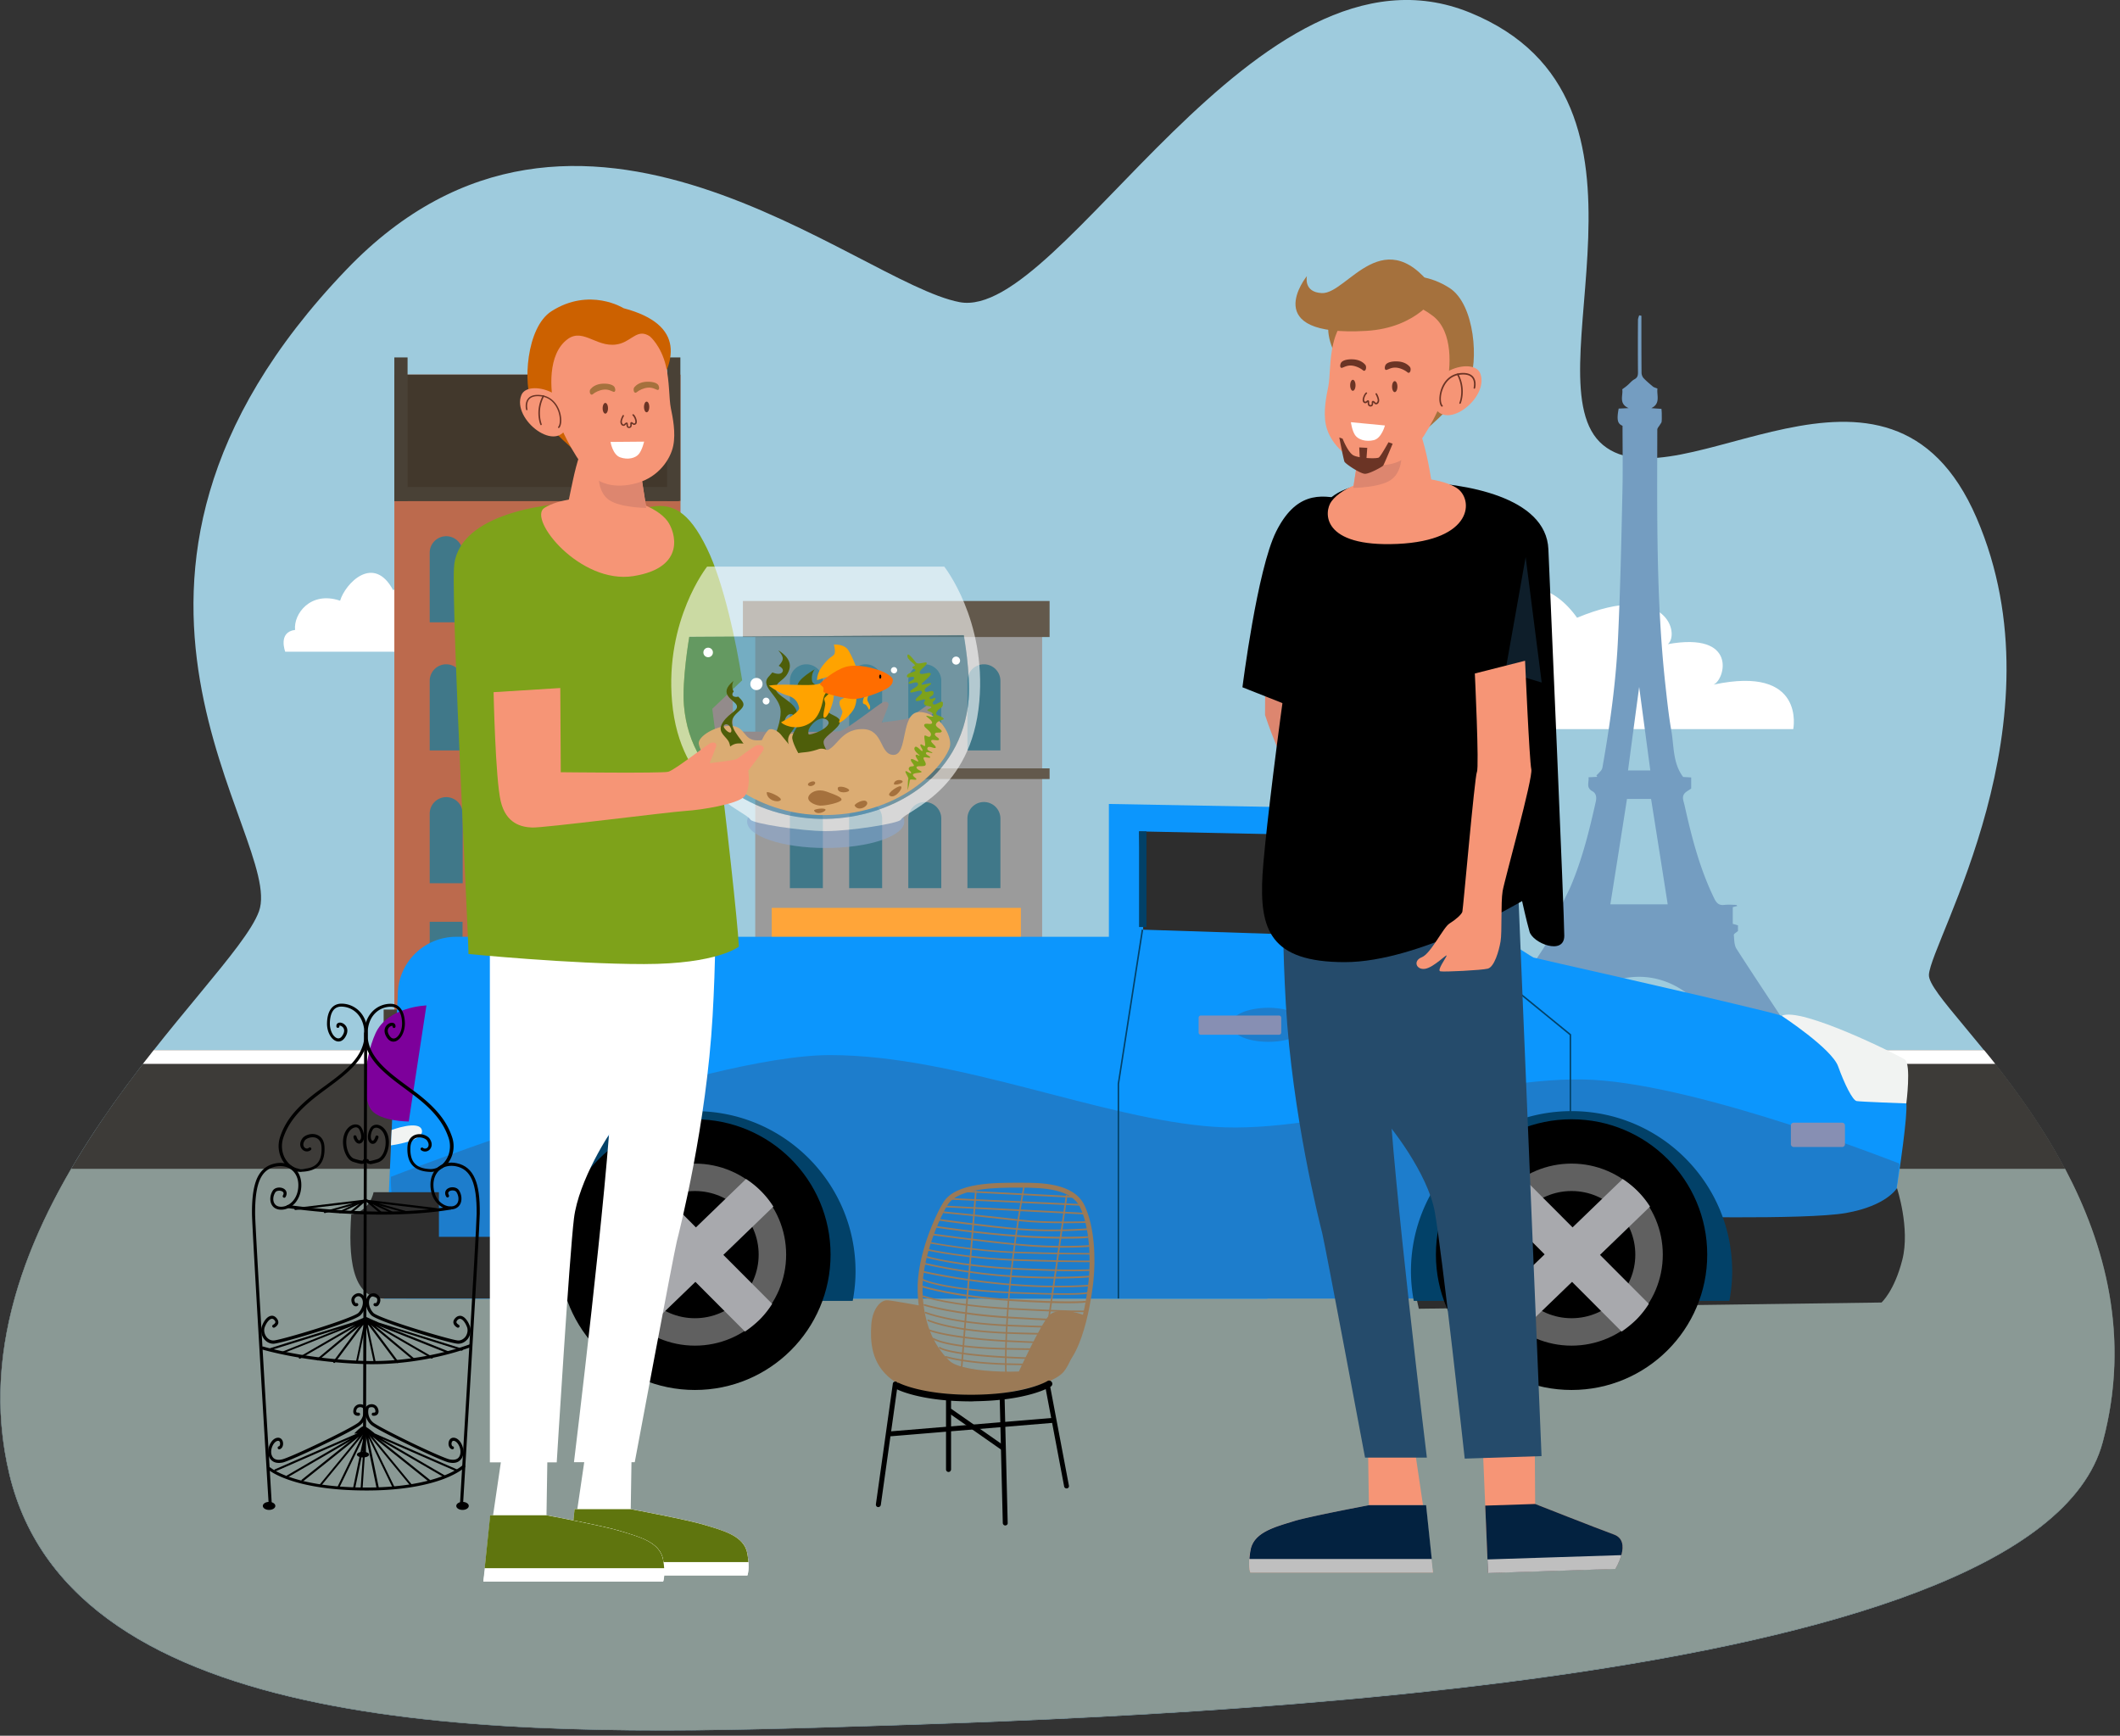 <svg width="375" height="307" fill="none" xmlns="http://www.w3.org/2000/svg"><rect width="100%" height="100%" fill="#333333" stroke="none"/><path d="M169.732 53.439c18.161 3.435 52.381-66.68 90.281-51.21 37.899 15.47 10.039 65.317 23.549 76.487 13.509 11.17 50.515-23.206 66.074 12.9 15.559 36.107-8.095 74.783-8.437 80.788-.342 6.004 42.657 38.282 30.724 82.727-11.932 44.445-170.389 48.745-226.949 50.449-56.56 1.705-132.175 1.574-143.318-44.759-11.144-46.333 39.476-86.687 44.154-99.64 4.678-12.953-37.663-58.08 15.454-113.485 41.027-42.819 90.307 2.308 108.468 5.743Z" fill="#9ECBDD"/><path d="M233.232 128.955s-3.259-6.293 4.153-7.001c-.763-5.008 6.491-12.559 19.081-9.334 2.128-5.454 14.14-15.077 22.497-3.357 15.928-6.66 18.188 2.937 16.059 4.668 12.353-2.229 10.171 6.214 8.095 7.158 16.348-3.487 14.087 7.866 14.087 7.866h-83.972ZM50.462 115.295s-1.366-3.488 1.735-3.881c-.316-2.78 2.707-6.949 7.963-5.166.894-3.015 5.914-8.338 9.383-1.861 6.65-3.697 7.596 1.625 6.702 2.569 5.152-1.232 4.258 3.435 3.365 3.96 6.833-1.941 5.887 4.352 5.887 4.352H50.462v.027Z" fill="#fff"/><path d="M1.683 260.768c11.144 46.333 86.785 46.49 143.318 44.76 56.534-1.731 214.991-6.005 226.95-50.45 8.121-30.233-9.173-54.854-20.974-69.381H27.203c-15.06 19.089-32.537 45.913-25.52 75.071Z" fill="#3D3B38"/><path d="M12.589 206.728C3.337 222.591-3.05 241.156 1.68 260.769c11.144 46.333 86.785 46.49 143.319 44.76 56.534-1.731 214.991-6.005 226.949-50.45 4.994-18.591.368-35.057-6.649-48.351H12.589Z" fill="#8A9995"/><path d="M115.459 190.235c.631-.158 1.288-.21 1.918-.263 7.675-.734 15.323-1.494 22.998-2.176.919-.079 1.103-.393 1.077-1.232-.052-1.574-.026-3.121-.026-4.72h5.361c.027.341.053.603.053.891.026.289.053.551.053.813 1.866.289 1.866.289 1.866-1.442v-25.828c.709-.026 1.235-.052 1.761-.078.052-.42.078-.735.105-1.075.289-.027.552-.079.788-.079 1.998 0 1.998 0 2.628-1.888.158-.472.368-.682.868-.655.736.052 1.445 0 2.286 0v-10.515c.605-.026 1.104-.053 1.656-.079.053-.577.105-1.075.184-1.678h2.891v-2.806h1.525v23.442c.578.026 1.051.079 1.577.105v1.495h2.785c.106.367.184.629.263.865.579.026 1.078.052 1.682.078v5.586c.71 0 1.341.052 1.945-.027.71-.078 1.104.184 1.446.787.158.288.631.472.972.524.526.079 1.104 0 1.63.027.184 0 .394.131.578.209.289.131.526.315.815.394.289.078.631.052 1.025.078v11.983h3.338v-4.326h5.361v4.195c1.814-.105 1.971-.262 1.971-1.835v-8.548h5.861v3.985c0 1.364.237 1.6 1.761 1.757v-6.109a44.523 44.523 0 0 1-.814-.158v-1.258h1.682c.079-.131.131-.158.131-.158.026-3.303.026-6.607.026-9.937 0-.158-.105-.446-.184-.472-.946-.184-.394-.813-.473-1.285.5-.053.894-.079 1.42-.131v-2.99c.446-.052.788-.104 1.13-.131.052-.367.105-.655.157-.97h1.052c.079.367.131.682.184.97h2.707c.052-.393.105-.681.184-1.022.394.026.709.026 1.051.052.053.367.105.656.184.997h2.681c.052-.367.105-.682.184-1.023.394.026.736.026 1.025.052.079.42.158.708.21.997h2.26c.053-.367.106-.682.132-.944h1.051c.079.367.132.682.184.97h2.523c.027-.341.079-.655.105-.996h1.078c.079.367.158.681.237.996h2.207c.053-.341.105-.655.132-.996h1.077c.053.367.105.655.158.97h2.707c.079-.367.131-.682.184-.97h1.025c.053.341.105.655.158.996h2.733c.026-.367.079-.655.105-.996h1.104c.053.341.105.655.158.996.368.026.709.079 1.156.105v3.015c.5.053.92.079 1.393.131-.131.525.289 1.154-.578 1.312-.079.026-.131.393-.131.603-.027.708 0 1.416 0 2.123v7.762c.683.052 1.261.079 1.892.105v1.18c-.315.052-.552.105-.867.157 0 .996-.053 1.967.026 2.911.026.472.315.944.499 1.389.105-.026.237-.052.342-.078v5.899c.447.053.867.105 1.367.158v2.071c.814-.314 1.156-.734 1.13-1.547-.079-1.363-.027-2.753-.027-4.169h3.522v8.365h1.236v-5.402h2.786c0 .918-.027 1.783.026 2.648 0 .236.131.577.315.682.684.367 1.419.682 2.313 1.075v-5.139h4.994c0 .472-.053.891.026 1.311.026.262.184.655.342.682.893.209.841.839.814 1.494-.026.42 0 .813 0 1.259h2.55v-1.888h2.444v1.835c.71.053.946-.209.92-.839-.053-1.258 0-2.543 0-3.802h2.681c0 .656-.026 1.233.026 1.783.026.236.184.63.342.682.92.21.867.865.841 1.573-.026.315 0 .63 0 .944.315-.131.394-.236.499-.393 3.496-5.323 7.018-10.62 10.513-15.942.526-.787 1.052-1.548 1.525-2.334.499-.839.236-1.836-.368-2.517-.237-.263-.158-.813-.211-1.233.395-.105.684-.157.947-.236v-2.989c-.29-.079-.526-.157-.789-.21.92-.183 1.814-.209 2.707-.157.5.026.841-.105 1.051-.603.421-.944.92-1.836 1.315-2.78 2.023-4.798 3.259-9.806 4.389-14.867.184-.813.026-1.495-.605-1.835-1.182-.656-.552-1.6-.683-2.465.604-.026 1.078-.053 1.551-.079a19.381 19.381 0 0 1-.158-.236c.289-.288.578-.577.841-.891.131-.184.236-.446.263-.708 1.34-7.578 2.391-15.182 2.733-22.865.394-8.443.578-16.886.762-25.356.105-4.012.027-8.023.027-12.035-.894-.367-1.052-1.05-.684-3.042.579-.026 1.183-.052 1.761-.079-1.84-.813-.92-2.333-1.13-3.33.394-.288.657-.472.894-.681.42-.341.762-.813 1.235-1.076.552-.288.657-.655.657-1.232a549.211 549.211 0 0 1 0-9.256c0-.288.131-.577.21-.84l.395.08v1.022c0 3.016-.001 6.057.026 9.073 0 .314.157.734.394.97.499.524 1.078.996 1.63 1.468.21.158.499.21.788.341-.158 1.18.605 2.648-1.078 3.461.579.053 1.157.079 1.788.132.026.34.052.576.052.838 0 .472.026.97-.026 1.443-.026.183-.184.34-.289.524-.158.288-.473.577-.473.865-.027 14.946-.211 29.919 1.393 44.812.315 2.832.604 5.69 1.104 8.522.473 2.727.236 5.664 2.076 8.102.394.027.867.053 1.419.079v1.967c-.368.262-.657.419-.92.629-.867.655-.447 1.495-.263 2.281 1.262 5.69 2.708 11.301 5.283 16.572.394.787.815 1.206 1.735 1.101.709-.078 1.419-.026 2.129 0 .052 0 .105.105.21.184-.315.078-.578.157-.815.21v2.962c.316.079.605.158.92.263v.996c-.289.262-.736.498-.736.682.079.839.053 1.809.473 2.465 2.813 4.379 5.704 8.705 8.568 13.058 1.025 1.547 2.024 3.094 3.049 4.615.21-.341.263-.63.184-.892m-12.537 2.701c-.289-.656-.525-1.259-.814-1.809-1.446-3.016-3.128-5.9-5.52-8.312-5.966-6.005-14.902-5.848-20.658.34-2.549 2.754-4.31 5.979-5.808 9.361-.053.105-.053.236-.079.42h32.879Zm-88.44.026c.026-.262.105-.498.105-.76 0-4.72.026-9.44-.026-14.186-.027-2.334-1.656-4.143-3.838-4.326-2.391-.21-4.625 1.573-4.678 3.959-.079 4.982-.026 9.964-.026 14.946 0 .079.052.184.105.341 2.838.026 5.572.026 8.358.026Zm77.008-27.375a5530.571 5530.571 0 0 0-2.944-18.643h-4.258a5214.884 5214.884 0 0 1-2.944 18.643h10.146Zm-7.018-23.677h3.942c-.657-4.93-1.314-9.833-1.971-14.763-.657 4.904-1.314 9.781-1.971 14.763Z" fill="#749DC1"/><path d="M120.374 66.26h-50.62v119.279h50.62V66.259Z" fill="#BC6A4D"/><path d="M120.084 66.26h-50.33V88.6h50.33V66.26Z" fill="#42382C"/><path d="M121.819 178.563H67.861v8.129h53.958v-8.129ZM72.093 63.218h-2.34V88.6h2.34V63.218ZM120.348 63.218h-2.339V88.6h2.339V63.218Z" fill="#494136"/><path d="M120.084 86.134h-50.33V88.6h50.33v-2.466Z" fill="#494136"/><path d="M106.707 58.708h-4.074v15.523h4.074V58.708ZM112.805 58.708h-4.074v15.523h4.074V58.708Z" fill="#DD7858"/><path d="M81.817 110.075H76.01V97.751c0-1.6 1.314-2.91 2.917-2.91a2.924 2.924 0 0 1 2.918 2.91v12.324h-.027ZM92.305 110.075h-5.808V97.751c0-1.6 1.314-2.91 2.917-2.91a2.924 2.924 0 0 1 2.917 2.91v12.324h-.026ZM102.765 110.075h-5.808V97.751c0-1.6 1.314-2.91 2.917-2.91a2.925 2.925 0 0 1 2.918 2.91v12.324h-.027ZM113.251 110.075h-5.808V97.751c0-1.6 1.314-2.91 2.917-2.91a2.924 2.924 0 0 1 2.917 2.91v12.324h-.026ZM81.817 132.729H76.01v-12.324a2.924 2.924 0 0 1 2.917-2.91 2.924 2.924 0 0 1 2.918 2.91v12.324h-.026ZM92.305 132.729h-5.808v-12.324a2.924 2.924 0 0 1 2.917-2.91 2.924 2.924 0 0 1 2.918 2.91v12.324h-.027ZM102.765 132.729h-5.808v-12.324a2.924 2.924 0 0 1 2.917-2.91 2.924 2.924 0 0 1 2.918 2.91v12.324h-.027ZM113.251 132.729h-5.808v-12.324a2.924 2.924 0 0 1 2.917-2.91 2.925 2.925 0 0 1 2.918 2.91v12.324h-.027ZM81.817 156.224H76.01V143.9a2.924 2.924 0 0 1 2.917-2.91 2.924 2.924 0 0 1 2.918 2.91v12.324h-.026ZM92.305 156.224h-5.808V143.9a2.924 2.924 0 0 1 2.917-2.91 2.924 2.924 0 0 1 2.918 2.91v12.324h-.027ZM102.765 156.224h-5.808V143.9a2.924 2.924 0 0 1 2.917-2.91 2.924 2.924 0 0 1 2.918 2.91v12.324h-.027ZM113.251 156.224h-5.808V143.9a2.924 2.924 0 0 1 2.917-2.91 2.925 2.925 0 0 1 2.918 2.91v12.324h-.027ZM81.817 163.042H76.01v12.323h5.808v-12.323ZM92.305 163.042h-5.808v12.323h5.808v-12.323ZM102.765 163.042h-5.808v12.323h5.808v-12.323ZM113.225 163.042h-5.808v12.323h5.808v-12.323Z" fill="#407889"/><path d="M184.344 109.367h-50.751v77.326h50.751v-77.326Z" fill="#9B9B9B"/><path d="M185.66 178.563h-53.511v8.129h53.511v-8.129Z" fill="#63594C"/><path d="M177.538 164.196h-38.11v11.17h38.11v-11.17Z" fill="#fff"/><path d="M180.586 160.577H136.51v10.016h44.076v-10.016Z" fill="#FFA539"/><path d="M185.659 106.3h-54.247v6.372h54.247V106.3ZM185.66 135.903h-53.511v1.889h53.511v-1.889Z" fill="#63594C"/><path d="M138.718 172.796c1.22 0 2.208-.986 2.208-2.203a2.205 2.205 0 0 0-2.208-2.202 2.205 2.205 0 0 0-2.208 2.202c0 1.217.989 2.203 2.208 2.203Z" fill="#FFA539"/><path d="M143.107 172.849c1.22 0 2.208-.986 2.208-2.203a2.205 2.205 0 0 0-2.208-2.202 2.205 2.205 0 0 0-2.207 2.202c0 1.217.988 2.203 2.207 2.203ZM147.524 172.821a2.205 2.205 0 0 0 2.208-2.202 2.206 2.206 0 0 0-2.208-2.203 2.206 2.206 0 0 0-2.208 2.203c0 1.216.989 2.202 2.208 2.202Z" fill="#FFA539"/><path d="M151.913 172.874c1.22 0 2.208-.986 2.208-2.202a2.205 2.205 0 0 0-2.208-2.203 2.205 2.205 0 0 0-2.207 2.203c0 1.216.988 2.202 2.207 2.202Z" fill="#FFA539"/><path d="M156.328 172.849a2.206 2.206 0 0 0 2.208-2.203 2.205 2.205 0 0 0-2.208-2.202 2.205 2.205 0 0 0-2.208 2.202c0 1.217.989 2.203 2.208 2.203Z" fill="#FFA539"/><path d="M160.717 172.9c1.22 0 2.208-.986 2.208-2.203a2.205 2.205 0 0 0-2.208-2.202 2.205 2.205 0 0 0-2.207 2.202c0 1.217.988 2.203 2.207 2.203Z" fill="#FFA539"/><path d="M165.132 172.874a2.205 2.205 0 0 0 2.208-2.202 2.206 2.206 0 0 0-2.208-2.203 2.206 2.206 0 0 0-2.208 2.203c0 1.216.989 2.202 2.208 2.202Z" fill="#FFA539"/><path d="M169.521 172.927c1.22 0 2.208-.986 2.208-2.202a2.205 2.205 0 0 0-2.208-2.203 2.206 2.206 0 0 0-2.208 2.203c0 1.216.989 2.202 2.208 2.202ZM173.938 172.9a2.206 2.206 0 0 0 2.208-2.203 2.205 2.205 0 0 0-2.208-2.202 2.205 2.205 0 0 0-2.208 2.202c0 1.217.989 2.203 2.208 2.203Z" fill="#FFA539"/><path d="M178.327 172.953a2.206 2.206 0 0 0 2.208-2.203 2.206 2.206 0 0 0-2.208-2.203 2.206 2.206 0 0 0-2.208 2.203c0 1.216.989 2.203 2.208 2.203Z" fill="#FFA539"/><path d="M145.525 132.729h-5.808v-12.324a2.924 2.924 0 0 1 2.917-2.91 2.924 2.924 0 0 1 2.918 2.91v12.324h-.027ZM156.013 132.729h-5.808v-12.324a2.924 2.924 0 0 1 2.917-2.91 2.925 2.925 0 0 1 2.918 2.91v12.324h-.027ZM166.473 132.729h-5.808v-12.324a2.924 2.924 0 0 1 2.917-2.91 2.924 2.924 0 0 1 2.918 2.91v12.324h-.027ZM176.933 132.729h-5.808v-12.324a2.924 2.924 0 0 1 2.917-2.91 2.924 2.924 0 0 1 2.918 2.91v12.324h-.027ZM145.525 157.089h-5.808v-12.324a2.925 2.925 0 0 1 2.917-2.911 2.925 2.925 0 0 1 2.918 2.911v12.324h-.027ZM156.013 157.089h-5.808v-12.324a2.925 2.925 0 0 1 2.917-2.911 2.926 2.926 0 0 1 2.918 2.911v12.324h-.027ZM166.473 157.089h-5.808v-12.324a2.925 2.925 0 0 1 2.917-2.911 2.925 2.925 0 0 1 2.918 2.911v12.324h-.027ZM176.933 157.089h-5.808v-12.324a2.925 2.925 0 0 1 2.917-2.911 2.925 2.925 0 0 1 2.918 2.911v12.324h-.027Z" fill="#407889"/><path d="M352.922 188.165a98.476 98.476 0 0 0-1.972-2.44H27.203a160.14 160.14 0 0 1-1.92 2.44h327.639Z" fill="#fff"/><path d="M67.94 229.697h156.249v-64.006H80.687c-5.703 0-10.33 4.615-10.33 10.305l-2.417 53.701Z" fill="#0C96FD"/><path d="M75.43 177.833s-6.886.209-9.015 4.955c-2.129 4.746-2.34 11.538-.71 13.557s6.597 2.019 6.597 2.019l3.128-20.531Z" fill="#7D009B"/><path d="M74.615 199.858c.552 1.966-5.467 2.727-5.467 2.727l.132-2.727s4.836-1.809 5.335 0Z" fill="#F1F3F2"/><path d="m230.838 142.827-34.692-.629v87.473h136.09c.132-.419 5.388-30.102 4.968-34.507-.421-4.431-10.356-12.691-24.811-16.257-14.455-3.566-40.265-9.282-41.132-9.544-.841-.289-40.423-26.536-40.423-26.536Z" fill="#0C96FD"/><path d="M69.148 208.145c-.289 3.566 2.76 21.527 2.76 21.527h260.355c.105-.367 2.733-14.395 3.732-23.861 0 0-34.719-13.74-54.195-14.815-19.475-1.075-47.045 9.649-66.968 8.312-19.922-1.337-45.468-12.691-67.992-12.691-22.525 0-77.692 21.528-77.692 21.528Z" fill="#1D7DCC"/><path d="m250.971 231.48 81.843-1.102s2.261-1.992 3.68-7.551-.946-12.691-.946-12.691-1.761 3.12-8.989 4.405c-7.228 1.285-34.167.577-34.167.577l-22.971 11.275-19.686-.472 1.236 5.559ZM257.227 166.216l-25.678-18.538-30.067-.629.736 17.384 55.009 1.783Z" fill="#2D2D2D"/><path d="M277.909 207.146h-.262v-24.071l-20.501-16.755.158-.21 20.605 16.834v24.202Z" fill="#024168"/><path d="M253.389 164.643c-.052-1.311-2.129-4.825-5.046-4.825-2.917-.026-2.917 8.548-.92 9.125 1.998.577 6.124-1.311 5.966-4.3Z" fill="#F1F3F2"/><path d="M197.959 229.671h-.263v-37.969l4.258-27.296.262.053-4.257 27.27v37.942Z" fill="#024168"/><path d="M315.153 179.668s8.857 5.795 9.987 8.941c1.13 3.147 2.55 5.978 3.259 6.136.71.131 8.805.419 8.805.419s.893-6.948-.263-7.761c-1.156-.787-18.45-9.413-21.788-7.735Z" fill="#F1F3F2"/><path d="M317.281 202.873h8.568c.263 0 .499-.21.499-.499v-3.304a.498.498 0 0 0-.499-.498h-8.568c-.263 0-.5.21-.5.498v3.304c0 .263.237.499.5.499Z" fill="#878FB3"/><path d="M217.803 181.162c0 4.09 12.773 4.09 12.773.314.027-4.562-12.773-3.933-12.773-.314Z" fill="#1D7DCC"/><path d="M212.415 183.023h13.825c.21 0 .394-.183.394-.393v-2.622a.403.403 0 0 0-.394-.393h-13.825a.403.403 0 0 0-.394.393v2.622c0 .21.157.393.394.393Z" fill="#878FB3"/><path d="M202.796 147.049h-1.314v16.912h1.314v-16.912ZM250.078 230.09a28.495 28.495 0 0 1-.5-5.218c0-15.654 12.721-28.345 28.412-28.345 15.69 0 28.411 12.691 28.411 28.345 0 1.783-.184 3.514-.499 5.218h-55.824Z" fill="#024168"/><path d="M277.989 245.848c13.252 0 23.996-10.718 23.996-23.94 0-13.222-10.744-23.94-23.996-23.94-13.253 0-23.996 10.718-23.996 23.94 0 13.222 10.743 23.94 23.996 23.94Z" fill="#000"/><path d="M277.989 238.007c8.913 0 16.138-7.208 16.138-16.1 0-8.891-7.225-16.099-16.138-16.099-8.912 0-16.137 7.208-16.137 16.099 0 8.892 7.225 16.1 16.137 16.1Z" fill="#606060"/><path d="M277.99 233.156c6.227 0 11.275-5.036 11.275-11.248 0-6.213-5.048-11.249-11.275-11.249s-11.275 5.036-11.275 11.249c0 6.212 5.048 11.248 11.275 11.248Z" fill="#000"/><path d="M291.657 230.614a16.193 16.193 0 0 1-2.234 2.806 19.208 19.208 0 0 1-2.576 2.097l-22.288-22.34a15.02 15.02 0 0 1 2.103-2.57 16.174 16.174 0 0 1 2.812-2.229l22.183 22.236Z" fill="#A8A9AD"/><path d="M287.03 208.535c.999.656 1.919 1.39 2.786 2.281a15.895 15.895 0 0 1 2.05 2.596l-22.708 21.921a16.097 16.097 0 0 1-2.549-2.124 14.999 14.999 0 0 1-2.182-2.858l22.603-21.816Z" fill="#A8A9AD"/><path d="M98.322 218.764H77.638v-7.893H66.074s-.5 3.225-3.943 3.933c-.499 7.185-.052 14.868 5.782 14.868h29.174l1.235-10.908Z" fill="#2D2D2D"/><path d="M95.01 230.09a28.548 28.548 0 0 1-.5-5.218c0-15.654 12.721-28.345 28.412-28.345 15.691 0 28.412 12.691 28.412 28.345 0 1.783-.184 3.514-.5 5.218H95.01Z" fill="#024168"/><path d="M122.921 245.848c13.253 0 23.996-10.718 23.996-23.94 0-13.222-10.743-23.94-23.996-23.94-13.252 0-23.996 10.718-23.996 23.94 0 13.222 10.744 23.94 23.996 23.94Z" fill="#000"/><path d="M122.922 238.007c8.912 0 16.137-7.208 16.137-16.1 0-8.891-7.225-16.099-16.137-16.099-8.913 0-16.138 7.208-16.138 16.099 0 8.892 7.225 16.1 16.138 16.1Z" fill="#606060"/><path d="M122.922 233.156c6.227 0 11.275-5.036 11.275-11.248 0-6.213-5.048-11.249-11.275-11.249s-11.275 5.036-11.275 11.249c0 6.212 5.048 11.248 11.275 11.248Z" fill="#000"/><path d="M136.589 230.614a16.193 16.193 0 0 1-2.234 2.806 19.208 19.208 0 0 1-2.576 2.097l-22.287-22.34a15.013 15.013 0 0 1 2.102-2.57 16.218 16.218 0 0 1 2.813-2.229l22.182 22.236Z" fill="#A8A9AD"/><path d="M131.963 208.535a15.95 15.95 0 0 1 4.836 4.877l-22.708 21.921a16.103 16.103 0 0 1-2.55-2.124 14.952 14.952 0 0 1-2.181-2.858l22.603-21.816Z" fill="#A8A9AD"/><path d="M178.562 243.516c-4.704 0-9.645-.708-11.17-2.177-3.18-3.015-4.888-7.368-5.072-12.9-.21-6.398 3.311-13.871 4.599-15.864 2.208-3.409 9.041-3.383 13.115-3.383h.5c3.521 0 9.409 0 11.301 4.012 1.787 3.75 1.998 9.361 1.577 13.347-.053.55-1.393 13.399-5.94 15.68-1.682.839-5.23 1.285-8.91 1.285Zm-10.907-30.469c-1.209 1.862-4.652 9.256-4.468 15.365.158 5.297 1.787 9.44 4.784 12.298 2.444 2.308 15.638 2.465 19.133.734 3.312-1.652 5.02-10.514 5.467-14.998.368-3.697.21-9.282-1.498-12.875-1.551-3.251-6.229-3.513-10.539-3.513h-.5c-3.627 0-10.408 0-12.379 2.989Z" fill="#9B7A56"/><path d="M185.554 232.687c1.787-1.888 6.413 0 6.413 0s-1.866 7.604-3.811 9.937c-1.945 2.334-9.383 3.75-12.958 4.038-3.574.289-13.824.105-17.504-2.7-3.679-2.806-3.758-6.844-3.574-9.65.184-2.805 1.656-4.431 2.891-4.326 1.261.105 5.887.97 5.887.97s.578 4.562 2.182 6.817c1.603 2.255 1.971 3.986 5.598 4.563 3.627.551 9.33.708 9.33.708s3.995-8.732 5.546-10.357Z" fill="#9B7A56"/><path d="M170.1 242.178a.17.17 0 0 1-.158-.158l2.524-31.334c0-.078.078-.131.157-.131s.132.079.132.157l-2.524 31.335c0 .078-.052.131-.131.131ZM184.135 242.834c-.105 0-.157-.079-.131-.158l4.521-31.229c0-.079.078-.131.157-.131s.132.079.132.157l-4.521 31.23c-.026.078-.079.131-.158.131ZM177.957 242.833c-.079 0-.131-.052-.157-.131 0-.131-.526-12.586 3.154-32.593.026-.078.078-.131.157-.105.079.027.132.079.105.158-3.679 20.006-3.154 32.409-3.154 32.54.053.052-.026.131-.105.131Z" fill="#9B7A56"/><path d="m190.153 211.867-19.844-1.023c-.078 0-.131-.079-.131-.158 0-.078.079-.131.158-.131l19.843 1.023c.079 0 .131.079.131.158-.026.078-.078.131-.157.131ZM191.31 213.257l-23.392-1.076c-.079 0-.131-.079-.131-.157 0-.079.079-.131.158-.131l23.365 1.075c.079 0 .131.079.131.157.026.079-.052.132-.131.132ZM191.968 214.805l-24.627-1.259c-.079 0-.132-.079-.132-.158 0-.078.079-.131.158-.131l24.627 1.259c.079 0 .131.079.131.158s-.079.131-.157.131ZM188.286 216.351c-2.391 0-5.466-.079-7.727-.341-4.284-.525-13.509-1.443-13.588-1.443-.079 0-.131-.078-.131-.157s.079-.131.158-.131c.105 0 9.33.918 13.614 1.443 4.258.524 11.328.288 11.38.288.079 0 .158.053.158.131 0 .079-.053.158-.132.158-.078 0-1.655.052-3.732.052ZM186.158 217.767c-1.787 0-3.785-.052-5.782-.21-5.966-.472-14.114-1.626-14.193-1.652-.078 0-.131-.079-.131-.158 0-.078.079-.131.158-.131s8.226 1.154 14.166 1.653c5.94.472 11.88 0 11.932 0 .079 0 .158.052.158.131 0 .079-.053.157-.131.157 0 0-2.629.21-6.177.21ZM188.392 219.079c-2.076 0-4.862-.052-8.121-.288-7.175-.499-14.587-1.627-14.64-1.653-.078 0-.131-.079-.131-.157 0-.079.079-.131.158-.131s7.464 1.154 14.613 1.626c7.149.498 12.011.184 12.063.184.079 0 .158.052.158.131 0 .078-.052.157-.131.157 0 .053-1.472.131-3.969.131ZM188.078 220.678c-2.129 0-4.889-.079-7.937-.393-7.07-.682-14.955-1.784-15.034-1.784-.079 0-.131-.079-.131-.157 0-.079.078-.132.157-.132s7.938 1.102 15.008 1.784c7.07.682 12.431.236 12.484.236.079 0 .157.053.157.131 0 .079-.052.158-.131.158 0 .026-1.761.157-4.573.157ZM192.045 221.884c-1.656 0-6.413-.026-12.405-.236-7.438-.262-14.929-1.679-14.981-1.679-.079-.026-.132-.078-.106-.157.027-.079.079-.131.158-.105.079.026 7.543 1.417 14.955 1.679s12.957.236 13.01.236c.079 0 .131.052.157.131 0 .079-.052.157-.131.157-.053-.026-.263-.026-.657-.026ZM191.888 223.247c-1.551 0-5.493-.026-12.011-.236-8.647-.289-15.639-1.784-15.717-1.784-.079-.026-.132-.105-.106-.184.027-.078.106-.131.184-.105.079.027 7.044 1.522 15.665 1.784 8.62.289 12.747.236 12.773.236.079 0 .132.053.158.131 0 .079-.053.158-.132.158-.052-.026-.289 0-.814 0ZM189.943 224.847c-1.998 0-5.257-.053-10.277-.289-9.961-.472-15.664-2.072-15.717-2.072-.078-.026-.131-.105-.105-.184.027-.079.105-.131.184-.105.053.026 5.73 1.6 15.665 2.073 9.934.472 12.957.236 12.983.236.079 0 .158.052.158.131 0 .078-.053.157-.132.157-.052-.026-.788.053-2.759.053Z" fill="#9B7A56"/><path d="M186.79 226.131c-1.945 0-4.337-.052-7.149-.209-8.542-.446-16.059-2.282-16.138-2.282-.079-.026-.131-.104-.105-.183.026-.079.105-.131.184-.105.079.026 7.57 1.836 16.085 2.281 8.437.446 12.957 0 13.01 0 .079 0 .158.053.158.131 0 .079-.053.158-.132.158-.052.026-2.076.209-5.913.209ZM187.078 227.704c-12.431 0-23.706-2.596-23.838-2.622-.079-.026-.131-.105-.105-.184.026-.078.105-.131.184-.105.158.027 14.744 3.409 29.042 2.465.079 0 .158.053.158.131 0 .079-.053.158-.132.158a90.274 90.274 0 0 1-5.309.157Z" fill="#9B7A56"/><path d="M188.313 229.014c-2.076 0-5.02-.078-8.988-.236-12.458-.524-15.954-2.202-16.085-2.281-.079-.026-.105-.131-.053-.183.027-.079.132-.105.184-.053.027.026 3.601 1.731 15.98 2.255 11.643.498 12.878.053 12.957.026a.227.227 0 0 1 .184 0c.053.053.053.158 0 .21-.157.131-1.393.262-4.179.262Z" fill="#9B7A56"/><path d="M188.997 230.51c-2.024 0-5.257-.078-10.119-.393-10.014-.629-15.586-2.36-15.638-2.386-.079-.026-.132-.105-.105-.184.026-.078.105-.131.184-.105.052.027 5.624 1.731 15.585 2.36 9.961.63 13.036.289 13.063.289.079 0 .157.052.157.131 0 .078-.052.157-.131.157-.026.026-.841.131-2.996.131ZM191.046 232.084c-1.445 0-4.836-.052-12.142-.445-10.855-.577-15.612-2.203-15.638-2.229-.079-.026-.105-.105-.079-.184.026-.078.105-.105.184-.078.052.026 4.757 1.651 15.559 2.202 10.802.577 13.036.446 13.062.446.079 0 .158.052.158.131 0 .079-.052.157-.131.157-.053-.026-.289 0-.973 0ZM190.128 233.683c-1.498 0-4.731-.078-11.249-.472-10.276-.629-15.349-2.228-15.402-2.255-.078-.026-.105-.104-.105-.183.027-.079.105-.105.184-.105.053.026 5.073 1.599 15.323 2.229 10.224.629 12.379.446 12.405.446.079 0 .158.052.158.131 0 .078-.053.157-.131.157 0 .026-.316.052-1.183.052ZM188.997 234.89c-1.656 0-4.731-.053-10.329-.289-10.408-.419-14.955-2.281-15.008-2.307-.078-.026-.105-.105-.078-.184.026-.078.105-.104.184-.078.052.026 4.546 1.861 14.902 2.281 10.355.42 12.116.236 12.142.236.079 0 .158.052.158.131 0 .079-.053.157-.131.157-.027.027-.395.053-1.84.053Z" fill="#9B7A56"/><path d="M186.133 236.07c-1.814 0-4.284-.026-7.701-.157-10.093-.341-14.245-2.23-14.298-2.256-.079-.026-.105-.131-.079-.184.027-.078.132-.105.184-.078.053.026 4.153 1.888 14.167 2.229 10.013.341 12.116 0 12.116 0 .079 0 .157.053.157.131.027.079-.052.158-.131.158 0 0-.894.157-4.415.157ZM188.051 237.67c-1.656 0-4.547-.079-9.619-.315-10.513-.525-13.956-1.889-14.088-1.941-.079-.026-.105-.105-.079-.184.027-.079.106-.105.184-.079.027.027 3.549 1.391 13.983 1.915 10.329.525 11.617.263 11.669.236.079-.026.158.027.184.105.026.079-.026.158-.105.184-.026 0-.342.079-2.129.079ZM186.236 238.798c-1.919 0-4.573-.026-7.885-.079-10.933-.183-13.22-1.757-13.325-1.81-.052-.052-.079-.131-.026-.21.052-.052.131-.078.21-.026.026.026 2.366 1.574 13.168 1.758 10.118.183 11.17.026 11.249 0 .052-.027.131 0 .157.052.053.079.027.158-.052.21-.105.079-1.314.105-3.496.105ZM184.477 240.396c-1.708 0-3.863-.052-6.387-.184-10.591-.55-11.905-1.678-11.958-1.731-.053-.052-.053-.157 0-.21.053-.052.131-.052.21 0 .053.053 1.446 1.102 11.775 1.653 9.619.498 10.697-.105 10.776-.184.026-.052.105-.078.157-.052.079.026.132.105.105.183-.131.341-1.787.525-4.678.525ZM183.844 241.497c-1.393 0-3.285-.026-5.756-.079-4.231-.105-8.016-.55-10.644-1.232-.053 0-.079-.027-.105-.027a.2.2 0 0 1-.105-.052.162.162 0 0 1-.027-.184c.053-.105.132-.078.29-.026 2.602.682 6.36 1.128 10.591 1.233 7.36.183 9.41 0 9.436 0 .079 0 .158.052.158.131 0 .079-.053.157-.132.157 0 0-.92.079-3.706.079Z" fill="#9B7A56"/><path d="M155.355 266.564h-.053c-.236-.026-.394-.262-.368-.498l2.997-21.344c.026-.236.263-.393.499-.367.237.026.394.262.368.498l-2.996 21.344a.475.475 0 0 1-.447.367ZM167.786 260.349a.442.442 0 0 1-.447-.445v-12.639c0-.236.184-.446.447-.446.236 0 .446.184.446.446v12.639c-.026.262-.21.445-.446.445ZM188.656 263.26c-.211 0-.395-.158-.421-.341l-3.338-17.647a.408.408 0 0 1 .342-.498.407.407 0 0 1 .499.341l3.338 17.646a.408.408 0 0 1-.341.499c-.027-.027-.053 0-.079 0ZM177.827 269.816a.455.455 0 0 1-.446-.42l-.552-22.366c0-.236.184-.446.42-.446.237 0 .421.184.447.42l.552 22.366c.026.236-.158.42-.421.446Z" fill="#000"/><path d="M157.589 254.031c-.237 0-.421-.183-.421-.393a.438.438 0 0 1 .394-.472l28.464-2.36a.439.439 0 0 1 .473.394c.027.236-.157.445-.394.472l-28.464 2.359h-.052Z" fill="#000"/><path d="M177.275 256.443c-.079 0-.184-.026-.236-.079l-9.199-6.424a.45.45 0 0 1-.105-.603.452.452 0 0 1 .604-.105l9.199 6.424a.45.45 0 0 1 .105.603.46.46 0 0 1-.368.184ZM171.781 247.867c-8.988 0-13.088-2.097-13.246-2.202a.572.572 0 0 1-.237-.787.574.574 0 0 1 .789-.236c.052.026 4.231 2.15 13.299 2.045 9.094-.105 12.852-2.386 12.878-2.412.263-.184.631-.079.789.184.184.262.079.629-.184.786-.158.105-4.074 2.491-13.51 2.596-.183.026-.394.026-.578.026ZM76.192 207.277h-.105c-2.812-.105-4.126-1.495-4.021-4.301.052-1.625.946-2.123 1.472-2.281.972-.288 2.05.131 2.444.682.63.891.368 1.626-.026 1.993a1.123 1.123 0 0 1-1.472.052c-.105-.105-.132-.262-.026-.367.105-.105.262-.131.368-.026.262.21.578.131.762-.026.263-.236.368-.682-.053-1.285-.236-.341-1.104-.708-1.866-.472-.683.21-1.051.813-1.078 1.783-.078 2.491 1 3.645 3.496 3.749.999.027 1.945-.471 2.628-1.363.868-1.127 1.104-2.701.657-4.09-.893-2.727-2.707-4.982-6.123-7.578l-1.577-1.18c-1.761-1.285-3.575-2.649-4.968-4.196-1.577-1.783-2.339-3.592-2.286-5.559.078-3.618 2.47-5.27 4.652-5.27h.026c1.55 0 2.47 1.259 2.523 3.409.026 1.494-.683 2.91-1.656 3.225-.578.183-1.13-.053-1.524-.656-.736-1.101-.316-1.861-.079-2.124.342-.419.894-.603 1.261-.445.237.105.369.341.342.629-.026.157-.157.262-.289.236-.158-.026-.263-.157-.237-.288v-.079c-.026-.026-.289-.026-.525.183-.21.184-.605.682 0 1.574.263.393.578.55.92.446.657-.21 1.314-1.285 1.288-2.701-.027-1.075-.316-2.858-1.972-2.885h-.026c-1.945 0-4.047 1.469-4.1 4.746-.079 4.065 3.522 6.713 7.044 9.309.525.393 1.077.787 1.603 1.18 3.496 2.674 5.362 5.008 6.308 7.84a5.007 5.007 0 0 1-.736 4.589c-.867.97-1.919 1.547-3.049 1.547Z" fill="#000"/><path d="M81.608 266.617c-.158 0-.29-.131-.263-.289.026-.498 2.97-49.348 2.97-51.655.026-5.428-1.025-7.84-3.653-8.391-1.104-.21-2.103 0-2.84.603-.735.603-1.156 1.547-1.156 2.675 0 2.386 1.551 3.828 3.05 3.828.551 0 .972-.21 1.208-.629.29-.525.21-1.311-.184-1.914-.21-.341-.893-.368-1.235-.158-.263.158-.29.394-.105.708.079.131.026.289-.105.367-.132.079-.29.027-.368-.105-.394-.681-.105-1.206.289-1.442.578-.367 1.577-.288 1.971.315.5.76.578 1.757.21 2.465-.315.577-.92.917-1.682.917-.92 0-1.84-.445-2.496-1.206-.71-.813-1.078-1.94-1.078-3.173 0-1.284.473-2.386 1.34-3.094.868-.708 2.05-.97 3.286-.708 1.524.315 2.602 1.207 3.259 2.754.604 1.416.867 3.356.84 6.162 0 2.333-2.864 49.662-2.97 51.681-.025.184-.157.289-.288.289Z" fill="#000"/><path d="M80.11 258.75c-.21 0-.447-.026-.71-.079-.84-.183-4.126-1.678-6.991-3.068-2.812-1.363-6.071-3.015-6.728-3.566-1.314-1.127-1.13-2.753-.92-3.199.157-.288.604-.498 1.077-.472.5.053.894.341 1.052.866.131.393.079.708-.106.918-.262.314-.735.262-.788.262-.158-.027-.263-.158-.236-.315.026-.157.157-.262.289-.236.078 0 .262 0 .315-.079.052-.078.052-.209 0-.419-.105-.367-.368-.472-.578-.472-.29-.026-.526.105-.552.157-.132.289-.316 1.626.762 2.544.526.445 3.18 1.835 6.623 3.513 3.364 1.626 6.203 2.858 6.886 3.016.631.131 1.13.078 1.472-.184.315-.236.473-.655.473-1.154 0-.944-.63-1.94-1.235-1.94-.263 0-.316.315-.342.42-.026.262.079.524.21.55.158.026.237.184.21.315-.026.157-.183.236-.315.21-.473-.105-.683-.656-.63-1.128.052-.55.394-.918.867-.918.999 0 1.76 1.338 1.76 2.491 0 .656-.236 1.233-.683 1.574-.236.209-.604.393-1.182.393ZM62.657 253.559s1.209-1.312 1.682-1.312c.473 0 1.971 1.312 1.971 1.312h-3.653ZM81.083 237.668h-.08c-.788-.026-4.573-1.101-7.779-2.124-2.55-.813-6.912-2.255-7.57-2.936-1.13-1.207-1.156-2.806-.472-3.488a1.217 1.217 0 0 1 1.025-.367c.394.052.788.341.972.734.237.446.026 1.101-.263 1.39a.566.566 0 0 1-.71.105c-.13-.079-.183-.236-.105-.367.08-.131.237-.184.368-.105.027 0 .08-.053.158-.158.105-.209.132-.471.079-.629a.907.907 0 0 0-.578-.446.604.604 0 0 0-.552.21c-.5.498-.42 1.783.473 2.727.394.42 3.285 1.521 7.333 2.78 3.522 1.101 7.017 2.071 7.648 2.097.5.027.972-.236 1.314-.681.368-.525.473-1.207.237-1.757-.316-.787-.763-1.338-1.157-1.39-.184-.026-.341.052-.5.21-.13.157-.21.288-.183.419.052.21.315.367.394.42.131.052.184.236.131.367-.052.131-.236.184-.367.131-.053-.026-.579-.288-.684-.787-.052-.209-.026-.524.316-.891.368-.393.735-.42.998-.393.579.104 1.157.734 1.551 1.73.29.734.184 1.6-.29 2.281-.446.577-1.05.918-1.707.918ZM65.39 205.861c-.34 0-.578-.157-.683-.498-.052-.131.027-.289.184-.341.132-.053.29.026.342.183.026.132.053.132.184.132.21 0 .578-.105 1.156-.263l.158-.052c.368-.105.71-.42.999-.918.5-.918.63-2.255.315-3.199-.315-.97-.946-1.39-1.393-1.442-.289-.026-.552.079-.683.288-.342.525-.473 1.259-.315 1.731.026.105.105.236.21.262.052.026.079.026.131 0 .184-.078.342-.472.42-.708.027-.131.185-.236.342-.183.132.026.237.183.184.341-.026.078-.236.812-.683 1.048a.736.736 0 0 1-.578.027c-.237-.105-.42-.315-.526-.603-.184-.603-.026-1.521.394-2.177.263-.393.71-.603 1.21-.55.788.104 1.524.812 1.84 1.809.367 1.101.21 2.543-.369 3.618-.341.63-.814 1.049-1.314 1.207l-.158.052c-.63.184-.998.262-1.287.288l-.08-.052Z" fill="#000"/><path d="M64.472 257.649a.263.263 0 0 1-.263-.263l.21-74.625a.263.263 0 0 1 .526 0l-.21 74.625c0 .158-.106.263-.263.263Z" fill="#000"/><path d="M78.533 261.267c-.026 0-.052 0-.079-.026l-13.85-8.05c-.08-.053-.105-.158-.08-.236.053-.079.158-.131.237-.079l16.033 7.001c.079.053.131.157.105.236-.026.079-.158.131-.237.105l-13.141-5.742 11.144 6.476a.17.17 0 0 1 .052.236.237.237 0 0 1-.184.079Z" fill="#000"/><path d="M72.698 262.839a.144.144 0 0 1-.132-.079l-8.016-9.754c-.053-.079-.053-.183 0-.236.053-.052.158-.079.237-.026l11.222 8.968c.079.052.079.183.026.262-.052.078-.184.078-.262.026l-9.883-7.893 6.913 8.417a.202.202 0 0 1-.027.263c0 .026-.026.052-.078.052Z" fill="#000"/><path d="M66.837 263.547a.198.198 0 0 1-.184-.131l-2.155-10.462c-.026-.079.026-.184.132-.21.078-.026.184 0 .21.105l4.94 10.147c.053.079 0 .184-.078.236-.079.053-.184 0-.236-.078l-4.284-8.863 1.866 9.046c.026.105-.053.184-.132.21h-.079Z" fill="#000"/><path d="M63.97 263.549c-.105 0-.183-.105-.183-.184l.71-10.462c0-.105.104-.183.183-.157.105 0 .184.105.158.183l-.71 10.463c0 .078-.079.157-.157.157ZM66.678 234.365h-4.021a.255.255 0 0 1-.263-.209c-.026-.132.026-.263.157-.315l2.05-.892a.29.29 0 0 1 .21 0l1.972.892a.298.298 0 0 1 .158.315c-.027.131-.158.209-.263.209Zm-2.76-.524h1.498l-.736-.341-.762.341Z" fill="#000"/><path d="M79.32 239.373h-.08l-14.639-5.821c-.079-.026-.131-.131-.105-.236a.18.18 0 0 1 .21-.105l17.031 5.323c.106.027.158.131.106.236-.027.105-.132.158-.237.105l-12.484-3.933 10.25 4.09c.105.027.131.132.105.236a.177.177 0 0 1-.158.105Z" fill="#000"/><path d="M73.196 240.631c-.052 0-.079-.026-.105-.052l-8.515-7.08c-.08-.052-.08-.157-.027-.236a.171.171 0 0 1 .237-.052l11.696 6.765a.17.17 0 0 1 .052.236.17.17 0 0 1-.236.052l-9.883-5.716 6.886 5.743c.08.052.08.183.027.262a.145.145 0 0 1-.132.078Z" fill="#000"/><path d="M66.31 241.156a.197.197 0 0 1-.184-.131l-1.63-7.63c-.026-.079.026-.157.105-.21a.204.204 0 0 1 .21.053l5.625 7.551a.201.201 0 0 1-.026.262.202.202 0 0 1-.263-.026l-5.125-6.87 1.445 6.818c.027.105-.052.183-.131.21 0-.027-.026-.027-.026-.027ZM71.935 214.568h-.053l-7.254-2.046c-.079-.026-.158-.105-.131-.21.026-.105.105-.157.21-.131l12.484 1.495c.105 0 .158.105.158.21s-.105.157-.21.157l-10.172-1.206 5.02 1.416c.105.027.158.131.132.21a.22.22 0 0 1-.184.105Z" fill="#000"/><path d="M69.254 214.569c-.026 0-.053 0-.079-.027l-3.311-1.574 1.524 1.286c.079.052.079.183.026.262-.052.079-.184.079-.263.026l-2.575-2.177c-.08-.052-.08-.157-.027-.236a.17.17 0 0 1 .237-.052l4.547 2.177c.079.052.131.157.079.236-.027.052-.106.079-.158.079ZM81.817 267.062c.61 0 1.103-.317 1.103-.708 0-.391-.494-.708-1.103-.708-.61 0-1.104.317-1.104.708 0 .391.494.708 1.104.708ZM64.208 257.779c.595 0 1.078-.223 1.078-.498 0-.276-.483-.499-1.078-.499-.595 0-1.078.223-1.078.499 0 .275.483.498 1.078.498ZM53.222 207.278c-1.13 0-2.182-.577-2.944-1.574a5.006 5.006 0 0 1-.736-4.588c.92-2.832 2.812-5.166 6.308-7.841.526-.393 1.051-.786 1.603-1.179 3.496-2.57 7.123-5.245 7.018-9.309-.08-3.278-2.182-4.746-4.127-4.746h-.026c-1.656.026-1.945 1.809-1.971 2.884-.026 1.416.63 2.491 1.288 2.701.341.105.657-.026.92-.446.604-.891.21-1.416 0-1.573-.237-.21-.5-.236-.526-.183v.078c.026.158-.079.289-.237.289-.157.026-.289-.079-.289-.236-.026-.289.08-.525.342-.63.368-.157.92.027 1.261.446.237.262.657 1.023-.078 2.124-.395.603-.947.839-1.525.656-.972-.315-1.708-1.731-1.656-3.226.053-2.15.973-3.382 2.523-3.408h.027c2.181 0 4.573 1.652 4.652 5.27.052 1.94-.71 3.776-2.287 5.559-1.366 1.547-3.206 2.884-4.967 4.195-.526.394-1.078.787-1.577 1.18-3.39 2.596-5.23 4.877-6.124 7.578-.447 1.39-.21 2.963.657 4.091.684.891 1.63 1.389 2.628 1.363 2.497-.079 3.575-1.232 3.496-3.75-.026-.97-.42-1.573-1.078-1.783-.762-.209-1.603.132-1.866.472-.42.604-.289 1.049-.052 1.285.184.158.5.262.762.026.105-.104.29-.078.368.027.105.105.079.288-.026.367-.42.367-1.052.341-1.472-.053-.394-.367-.657-1.101-.027-1.992.395-.551 1.499-.971 2.445-.682.525.157 1.419.655 1.472 2.281.105 2.779-1.21 4.195-4.022 4.3-.078.027-.105.027-.157.027Z" fill="#000"/><path d="M47.808 266.615a.263.263 0 0 1-.263-.262c-.131-1.993-2.97-49.348-2.97-51.656-.026-2.805.263-4.772.841-6.162.657-1.52 1.709-2.438 3.26-2.753 1.26-.262 2.417 0 3.285.708.867.708 1.34 1.809 1.34 3.094 0 1.233-.394 2.36-1.078 3.173-.657.76-1.577 1.206-2.496 1.206-.763 0-1.367-.314-1.683-.918-.367-.708-.289-1.678.21-2.464.395-.603 1.394-.682 1.972-.315.394.236.683.76.289 1.442-.079.131-.237.184-.368.105s-.184-.236-.105-.367c.184-.341.158-.551-.105-.708-.342-.21-1.025-.184-1.235.157-.395.603-.474 1.39-.184 1.914.236.42.63.63 1.209.63 1.498 0 3.048-1.442 3.048-3.829 0-1.127-.42-2.071-1.156-2.674-.736-.603-1.761-.813-2.839-.603-2.628.524-3.68 2.963-3.653 8.391 0 2.307 2.944 51.157 2.97 51.655 0 .105-.105.236-.29.236Z" fill="#000"/><path d="M49.333 258.75c-.579 0-.973-.183-1.21-.393-.446-.341-.683-.918-.683-1.573 0-1.154.762-2.491 1.761-2.491.473 0 .815.367.867.917.053.472-.157 1.023-.63 1.128-.158.026-.29-.053-.316-.21-.026-.157.053-.288.21-.314.132-.027.237-.289.21-.551 0-.105-.052-.42-.34-.42-.605 0-1.236.997-1.236 1.941 0 .498.184.917.473 1.153.342.263.841.341 1.472.184.683-.157 3.522-1.39 6.886-3.015 3.443-1.652 6.097-3.068 6.623-3.514 1.078-.918.92-2.255.762-2.544-.026-.052-.263-.183-.552-.157-.21.026-.447.105-.578.472-.053.21-.053.341 0 .42.079.078.263.078.315.078.158-.026.29.079.316.236.026.158-.08.289-.237.315-.052 0-.525.052-.788-.262-.184-.21-.21-.525-.105-.918a1.206 1.206 0 0 1 1.05-.865c.448-.026.92.157 1.078.472.21.445.421 2.071-.92 3.199-.683.577-3.916 2.228-6.728 3.566-2.864 1.389-6.15 2.858-6.99 3.068-.264.052-.5.078-.71.078ZM48.334 237.668c-.657 0-1.262-.341-1.682-.917-.474-.682-.579-1.548-.29-2.282.395-.996.973-1.625 1.551-1.73.263-.053.63-.027.999.393.315.367.342.682.315.892-.105.498-.63.76-.683.786a.302.302 0 0 1-.368-.131.301.301 0 0 1 .131-.367c.105-.052.342-.21.395-.42.026-.131-.027-.262-.184-.419-.158-.184-.316-.236-.5-.21-.368.079-.84.603-1.156 1.39-.237.55-.132 1.232.236 1.757.316.445.789.708 1.315.681.63-.026 4.152-.996 7.648-2.097 4.074-1.285 6.938-2.386 7.333-2.78.893-.944.998-2.229.473-2.727-.184-.183-.368-.236-.552-.209-.237.026-.473.209-.578.445-.08.158-.053.42.078.63.053.131.132.157.158.157.131-.079.29-.026.368.105.079.131.026.288-.105.367-.237.131-.5.079-.71-.105-.315-.288-.5-.944-.263-1.39.184-.367.579-.655.973-.734.263-.052.657-.026 1.025.367.683.682.657 2.281-.473 3.488-.657.681-5.02 2.124-7.57 2.936-3.206 1.023-7.017 2.072-7.78 2.124h-.104ZM64.025 205.861H64c-.289 0-.657-.105-1.288-.288l-.157-.053c-.526-.131-.973-.551-1.315-1.206-.578-1.075-.735-2.517-.367-3.619.315-.996 1.05-1.704 1.84-1.809.499-.052.972.131 1.208.551.42.655.579 1.573.394 2.176-.105.289-.262.498-.525.603a.642.642 0 0 1-.578-.026c-.473-.236-.684-.97-.684-1.049a.318.318 0 0 1 .184-.341.319.319 0 0 1 .342.184c.053.236.236.629.42.708.027.026.08.026.132 0 .105-.053.158-.184.21-.262.158-.446 0-1.207-.315-1.731a.637.637 0 0 0-.684-.288c-.446.052-1.077.472-1.393 1.442-.315.944-.184 2.281.316 3.199.263.498.63.839.999.917l.157.053c.578.157.946.262 1.157.262.131 0 .131 0 .184-.131a.302.302 0 0 1 .341-.184c.132.053.21.184.184.341-.157.367-.368.551-.736.551ZM50.883 261.266c-.053 0-.132-.026-.158-.078a.17.17 0 0 1 .053-.236l11.144-6.477-13.142 5.742c-.078.053-.184 0-.236-.104-.053-.079 0-.21.105-.236l16.032-7.001a.212.212 0 0 1 .237.078c.052.079 0 .184-.079.236l-13.85 8.05c-.053.026-.08.026-.106.026Z" fill="#000"/><path d="M56.719 262.841c-.053 0-.08-.027-.105-.053-.08-.052-.08-.183-.027-.262l6.913-8.417-9.883 7.893a.203.203 0 0 1-.262-.027.201.201 0 0 1 .026-.262l11.222-8.967c.08-.053.184-.053.237.026a.165.165 0 0 1 0 .236l-8.016 9.754c0 .052-.053.079-.105.079Z" fill="#000"/><path d="M62.58 263.547h-.027c-.105-.026-.158-.105-.131-.21l1.866-9.046-4.284 8.863c-.053.078-.158.131-.237.078-.079-.052-.131-.157-.079-.236l4.915-10.173c.053-.079.131-.131.21-.105.08.026.132.105.132.21L62.79 263.39c-.053.105-.132.157-.21.157ZM50.095 239.372a.177.177 0 0 1-.158-.105c-.026-.105 0-.183.105-.236l10.25-4.09-12.536 3.907c-.105.026-.184-.026-.237-.105-.026-.105.027-.184.105-.236l17.032-5.323c.105-.026.183.026.21.105a.194.194 0 0 1-.105.236l-14.64 5.821c.026.026 0 .026-.026.026Z" fill="#000"/><path d="M56.218 240.631a.202.202 0 0 1-.131-.053.201.201 0 0 1 .026-.262l6.886-5.742-9.882 5.716a.172.172 0 0 1-.237-.053.17.17 0 0 1 .053-.236l11.695-6.765a.172.172 0 0 1 .237.053c.053.078.053.183-.026.236l-8.516 7.079c-.026 0-.079.027-.105.027Z" fill="#000"/><path d="M63.104 241.155h-.026c-.105-.026-.158-.105-.132-.209l1.446-6.818-5.125 6.87c-.053.079-.184.105-.263.026-.079-.052-.105-.183-.026-.262l5.598-7.525c.053-.079.131-.079.21-.053.08.026.132.131.105.21l-1.63 7.63c0 .079-.078.131-.157.131ZM57.48 214.569a.198.198 0 0 1-.185-.132c-.026-.104.026-.183.132-.209l5.02-1.417-10.172 1.207c-.105 0-.184-.053-.21-.158 0-.105.053-.183.158-.21l12.484-1.495c.105 0 .184.053.21.131.026.105-.026.184-.131.21l-7.254 2.046c-.027.027-.053.027-.053.027Z" fill="#000"/><path d="M60.16 214.567c-.079 0-.131-.026-.158-.105-.052-.079 0-.183.08-.236l4.546-2.177a.254.254 0 0 1 .237.052c.052.079.026.184-.027.236l-2.575 2.178a.203.203 0 0 1-.263-.027.201.201 0 0 1 .026-.262l1.524-1.285-3.311 1.574c-.026.052-.053.052-.079.052ZM47.597 267.062c.61 0 1.104-.317 1.104-.708 0-.391-.494-.708-1.104-.708-.61 0-1.104.317-1.104.708 0 .391.494.708 1.104.708Z" fill="#000"/><path d="M67.546 214.831c-2.603 0-5.02-.105-7.07-.21-5.52-.341-9.515-.944-9.567-.944-.158-.026-.237-.158-.237-.315.026-.157.158-.236.316-.236.052 0 4.02.603 9.514.944 5.072.315 12.51.446 19.133-.655a.272.272 0 0 1 .316.209.272.272 0 0 1-.21.315c-3.995.656-8.306.892-12.195.892ZM65.838 241.287c-.447 0-.92 0-1.393-.027-10.487-.314-17.977-2.543-18.056-2.569a.301.301 0 0 1-.184-.341.302.302 0 0 1 .342-.184c.079.026 7.517 2.229 17.898 2.544 10.382.314 18.634-2.937 18.713-2.963.132-.053.29 0 .342.157a.252.252 0 0 1-.158.341c-.026 0-2.129.839-5.493 1.626-2.786.655-7.096 1.416-12.011 1.416ZM64.865 263.627c-6.754 0-11.091-.971-13.562-1.81-2.68-.891-3.758-1.809-3.784-1.835-.105-.105-.132-.262-.026-.367.105-.105.262-.131.367-.026 0 0 1.052.891 3.654 1.756 2.418.813 6.675 1.757 13.325 1.757 6.65 0 10.907-1.075 13.325-1.966 2.602-.971 3.653-1.967 3.653-1.967a.286.286 0 0 1 .395 0c.105.105.105.288 0 .367-.053.053-1.104 1.049-3.785 2.072-2.47.917-6.807 2.019-13.562 2.019Z" fill="#000"/><path d="M243.427 50.398s6.097-3.855 12.957.524c4.599 2.937 5.151 13.268 3.443 16.808-1.709 3.513-9.541 9.938-9.541 9.938s-29.357-21.318-6.859-27.27Z" fill="#A5713D"/><path d="m223.846 111.334-.078 15.13s3.259 10.068 5.151 9.964c1.892-.079 4.652-.682 5.624-4.72.973-4.038 1.288-19.614 1.288-19.614l-11.985-.76Z" fill="#DD866F"/><path d="m262.219 254.397.999 23.809 22.524-.734s3.023-4.877-.263-6.057c-3.285-1.207-13.929-5.402-13.929-5.402l-.079-11.93-9.252.314Z" fill="#F69576"/><path d="m262.718 266.301.5 11.904 22.524-.734s3.022-4.877-.263-6.057c-3.285-1.206-13.93-5.402-13.93-5.402l-8.831.289Z" fill="#032240"/><path d="m263.113 275.82.105 2.412 22.525-.734s.709-1.127 1.051-2.438l-23.681.76Z" fill="#BFBFBF"/><path d="m241.956 254.318.184 11.905s-10.434 1.966-13.22 2.805c-3.338 1.023-7.202 1.941-7.754 5.192-.473 2.806 0 3.907 0 3.907h32.302l-3.522-23.835h-7.99v.026Z" fill="#F69576"/><path d="M242.14 266.222s-10.434 1.967-13.22 2.806c-3.338 1.022-7.202 1.94-7.753 5.192-.474 2.805 0 3.907 0 3.907h32.301l-1.236-11.905H242.14Z" fill="#BFBFBF"/><path d="M221.193 274.246a12.921 12.921 0 0 0-.184 1.494h32.249l-.999-9.518h-10.092s-10.434 1.967-13.22 2.806c-3.365 1.049-7.228 1.966-7.754 5.218Z" fill="#032240"/><path d="M227.449 146.339s-1.13 11.747 0 31.282c1.13 19.534 5.887 38.282 6.439 40.511.552 2.229 7.569 39.673 7.569 39.673h10.934s-6.15-50.581-6.728-65.946c-.552-15.366 1.971-44.13 1.971-44.13l-20.185-1.39Z" fill="#254B6B"/><path d="m268.132 147.545-26.282.839s-.105 46.49 2.023 48.588c2.129 2.097 8.674 10.619 9.909 17.306 1.235 6.66 5.309 43.71 5.309 43.71l13.588-.446-4.547-109.997Z" fill="#254B6B"/><path d="M250.208 85.245c-11.591-.237-15.296 1.494-17.741 6.896-2.444 5.401-8.568 52.888-9.146 62.563-.552 9.676 1.314 15.471 14.56 15.471 13.247 0 31.356-10.803 31.356-10.803s.735 3.356 1.314 5.401c.552 2.045 6.15 4.274 6.15.734s-2.418-59.05-2.812-68.358c-.395-9.309-14.903-11.72-23.681-11.904Z" fill="#000"/><path d="M237.882 88.418c-4.573-1.18-8.778-1.128-12.142 5.585-3.365 6.712-5.967 27.558-5.967 27.558l15.507 6.136s14.745-36.133 2.602-39.28Z" fill="#000"/><path d="M246.213 84.3c4.073 0 8.909.393 11.432 1.993 3.075 1.966 3.023 9.308-10.46 9.911-13.483.603-13.036-5.664-11.669-7.525 1.971-2.701 7.595-4.38 10.697-4.38Z" fill="#F69576"/><path d="m240.982 75.881-2.628 16.834h15.9s-.762-6.686-1.655-11.039c-.894-4.326-1.656-5.795-1.656-5.795h-9.961Z" fill="#F69576"/><path d="M247.921 80.444s.131 3.094-1.919 4.457c-2.05 1.364-6.623 1.39-6.623 1.39l1.63-10.41h6.702c-.027 0 .447 2.596.21 4.563Z" fill="#DD866F"/><path d="M238.722 55.456s-2.024 1.652-2.891 5.323c-.683 2.832-.526 5.848-.867 7.552-.342 1.704-.92 4.405-.447 6.765.473 2.36 2.575 5.585 6.492 6.686 3.889 1.102 7.096.315 9.251-2.412 2.155-2.727 4.81-7.552 5.598-10.934.789-3.383 1.235-9.728-2.365-12.534-4.626-3.54-10.093-3.592-14.771-.446Z" fill="#F69576"/><path d="M244.977 75.253s-.578 2.255-1.971 2.596c-1.393.34-2.759-.08-3.311-.892-.552-.813-.736-2.281-.736-2.281l6.018.577Z" fill="#fff"/><path d="M242.35 71.897c-.447-.079-.421-.498-.421-.734v-.053c-.026.026-.053.026-.053.053-.157.105-.394.288-.683.026-.105-.105-.158-.262-.158-.498.027-.446.316-1.05.579-1.26.052-.052.131-.026.184.027.052.052.026.13-.027.183-.184.131-.446.656-.473 1.05 0 .13.027.236.079.288.105.105.184.079.342-.052.079-.053.157-.132.263-.132.052 0 .105 0 .131.053.079.079.079.184.079.315 0 .288.026.42.184.472.079 0 .131 0 .184-.026.079-.053.079-.236.079-.368 0-.105 0-.183.052-.236.026-.052.105-.105.158-.105.131 0 .263.08.447.289.026.026.079.079.157.052.079-.026.184-.13.237-.34.053-.315-.237-.945-.368-1.155a.138.138 0 0 1 .053-.183.139.139 0 0 1 .184.052c.052.079.473.866.394 1.338-.053.288-.211.498-.421.55a.374.374 0 0 1-.42-.13c-.105-.105-.158-.158-.211-.184v.079c0 .157-.026.42-.184.55a.44.44 0 0 1-.262.08c-.027.025-.079.025-.105 0Z" fill="#6B3425"/><path d="M261.825 66.023c-1.209-2.99-9.987-.289-8.357 5.218 1.655 5.637 10.118-.813 8.357-5.218Z" fill="#F69576"/><path d="M255.096 71.922c.026 0 .053 0 .079-.026a.127.127 0 0 0 0-.183c-.368-.394-.447-1.652.026-2.858.316-.866 1.13-2.334 3.023-2.57 1.025-.131 1.734.052 2.129.498.604.682.315 1.783.315 1.81-.026.078.026.13.105.157.079.026.131-.026.158-.105.026-.053.315-1.259-.368-2.045-.473-.525-1.262-.735-2.366-.603-1.498.183-2.68 1.18-3.259 2.753-.446 1.232-.446 2.622.027 3.146.052 0 .105.026.131.026Z" fill="#6B3425"/><path d="M258.249 71.426a.146.146 0 0 0 .132-.078c.052-.105 1.025-2.518-.421-5.218-.026-.053-.105-.079-.184-.053-.053.026-.079.105-.053.184 1.393 2.596.421 4.982.421 4.982-.026.078 0 .13.079.183h.026ZM246.711 69.354c.261 0 .473-.435.473-.97 0-.537-.212-.971-.473-.971s-.473.434-.473.97.212.97.473.97ZM248.945 65.84c-.368-.314-1.156-.734-1.945-.813-.867-.078-1.392.315-1.734.394-.342.078-.394-.394-.21-.813.184-.42.919-.735 2.128-.682 1.209.052 1.867.577 2.182.944.342.367.079 1.39-.421.97ZM239.3 69.118c.262 0 .473-.434.473-.97s-.211-.97-.473-.97c-.261 0-.473.434-.473.97s.212.97.473.97ZM241.061 65.474c-.368-.315-1.156-.735-1.945-.813-.867-.079-1.393.314-1.734.393-.342.079-.395-.393-.211-.813.184-.42.92-.734 2.129-.682 1.209.052 1.866.577 2.182.944.341.368.105 1.417-.421.97ZM236.907 77.378l.579.21s.946 2.412 1.892 2.937c.92.524 4.153.655 4.521.393.368-.262 1.708-2.701 1.708-2.701l.736.262s-1.472 3.566-1.682 3.88c-.132.184-2.366 1.443-3.207 1.443-.841 0-3.548-1.81-3.653-2.176-.315-1.128-.894-4.248-.894-4.248Z" fill="#6B3425"/><path d="m240.43 79.135 1.42.078-.184 2.493-1.104.104-.132-2.675Z" fill="#6B3425"/><path opacity=".4" d="m269.867 98.54-3.6 20.242 6.439 1.94-2.839-22.183Z" fill="#254B6B"/><path d="M254.256 51.97s-3.338 6.031-12.616 6.555c-19.318 1.128-10.46-9.701-10.46-9.701s-.684 2.858 2.628 3.015c4.547.236 11.144-13.556 20.448.131Z" fill="#A5713D"/><path d="M269.764 116.867s.762 17.673 1.104 19.194c.341 1.521-4.731 19.508-5.073 21.554-.342 2.045-.079 7.237-.368 8.915-.289 1.678-1.104 4.51-2.26 4.798-1.157.289-7.727.603-8.384.472s.946-2.281 1.104-2.753c.131-.472-2.261 2.072-3.811 2.308-1.551.236-2.182-1.416-.579-2.046 1.604-.629 3.811-5.323 4.915-5.978 1.104-.682 2.129-1.6 2.261-2.072.131-.472 2.181-23.913 2.575-24.726.421-.839-.368-17.411-.368-17.411l8.884-2.255Z" fill="#F69576"/><path d="m117.351 110.521 10.092-2.229v2.885l-10.092-.656Z" fill="#EAEAEA"/><path d="m111.753 255.209-.184 11.721s10.277 1.914 13.01 2.78c3.285 1.022 7.096 1.914 7.622 5.113.473 2.753 0 3.828 0 3.828h-31.802l3.443-23.442h7.911Z" fill="#fff"/><path d="M111.569 266.932s10.277 1.914 13.01 2.779c3.285 1.023 7.096 1.914 7.622 5.113.473 2.753 0 3.828 0 3.828h-31.802l1.235-11.72h9.935Z" fill="#fff"/><path d="M132.199 274.824c.106.551.158 1.049.184 1.469H100.66l.973-9.361h9.935s10.276 1.914 13.009 2.779c3.286.996 7.097 1.914 7.622 5.113Z" fill="#5F750E"/><path d="m96.85 256.286-.183 11.721s10.276 1.914 13.009 2.779c3.286 1.023 7.097 1.915 7.622 5.113.473 2.754 0 3.829 0 3.829H85.497l3.443-23.442h7.91Z" fill="#fff"/><path d="M96.667 268.006s10.276 1.914 13.009 2.78c3.286 1.022 7.097 1.914 7.622 5.113.473 2.753 0 3.828 0 3.828H85.497l1.235-11.721h9.935Z" fill="#fff"/><path d="M117.298 275.899c.105.551.157 1.049.184 1.468h-31.75l.973-9.361h9.935s10.276 1.914 13.009 2.78c3.286.996 7.097 1.914 7.649 5.113Z" fill="#5F750E"/><path d="M110.307 54.514s-5.992-3.776-12.747.525c-4.52 2.884-5.073 13.058-3.39 16.52 1.682 3.46 9.382 9.78 9.382 9.78s28.885-20.977 6.755-26.825Z" fill="#CC6100"/><path d="m129.572 114.483.079 14.893s17.846.21 19.002-.078c1.156-.289 6.912-4.851 7.517-5.087.604-.236 1.182 0 .946.682-.237.681-1.13 2.884-1.13 2.884s4.363-.498 4.783-.734c.394-.236 3.023-2.255 3.548-2.439.552-.183 1.446.184 1.209.734-.236.577-2.707 3.75-2.707 3.75s.5 3.409-.788 4.667c-1.288 1.259-7.359 2.282-10.303 2.465-2.944.184-25.284 3.042-27.15 2.937-1.866-.079-4.599-.656-5.545-4.641-.947-3.986-1.262-19.299-1.262-19.299l11.801-.734Z" fill="#DD866F"/><path d="M126.05 148.937s1.104 11.537 0 30.784c-1.103 19.246-5.782 37.679-6.334 39.856-.552 2.202-7.438 39.043-7.438 39.043h-10.749s6.071-49.768 6.623-64.897c.552-15.13-1.919-43.449-1.919-43.449l19.817-1.337Z" fill="#fff"/><path d="M86.652 150.3h22.866s1.787 45.703 0 47.853c-1.788 2.124-7.175 10.725-7.99 17.332-.815 6.608-3.049 43.16-3.049 43.16H86.652V150.3Z" fill="#fff"/><path d="M114.302 89.834c4.494-1.18 7.517.524 10.749 7.158 2.97 6.083 5.178 16.598 6.229 23.337l-17.083 16.283c-3.285-10.725-7.596-44.76.105-46.778Z" fill="#7EA21A"/><path d="M103.631 88.811c11.407-.236 15.06 1.469 17.452 6.791 2.391 5.323 9.067 62.302 9.619 71.82 0 0-3.758 3.094-16.795 3.094-13.036 0-31.04-1.783-31.04-1.783 0-3.487-2.943-59.024-2.575-68.175.368-9.177 14.718-11.563 23.339-11.747Z" fill="#7EA21A"/><path d="M107.547 87.868c-4.021 0-8.778.367-11.249 1.967-3.022 1.94 6.308 13.556 15.744 12.061 9.435-1.494 7.385-7.866 6.045-9.701-1.919-2.675-7.465-4.327-10.54-4.327Z" fill="#F69576"/><path d="m112.725 79.582 2.576 16.571-15.664-3.46s.762-3.121 1.629-7.395c.894-4.274 1.63-5.716 1.63-5.716h9.829Z" fill="#F69576"/><path d="M105.891 84.092s-.132 3.041 1.892 4.379c2.024 1.337 6.518 1.363 6.518 1.363l-1.603-10.252h-6.597c.026 0-.447 2.57-.21 4.51Z" fill="#DD866F"/><path d="M114.958 59.497s1.971 1.625 2.839 5.244c.657 2.78.525 5.769.867 7.447.342 1.678.894 4.352.421 6.66-.473 2.334-2.55 5.506-6.387 6.581-3.837 1.075-6.991.289-9.094-2.36-2.102-2.648-4.73-7.446-5.52-10.75-.788-3.304-1.287-9.702 2.34-12.35 2.891-2.098 5.414 1.992 9.357.786 2.128-.681 3.101-2.648 5.177-1.258Z" fill="#F69576"/><path d="M107.995 78.165s.368 2.255 1.708 2.727c1.34.472 2.707.158 3.312-.603.604-.76.919-2.176.919-2.176l-5.939.052Z" fill="#fff"/><path d="M111.254 75.702a.446.446 0 0 1-.263-.079c-.157-.131-.183-.394-.183-.55v-.08c-.027.027-.106.08-.211.184a.374.374 0 0 1-.42.131c-.211-.052-.368-.262-.421-.524-.105-.473.342-1.233.368-1.312.026-.052.105-.079.184-.052.053.026.079.105.053.183-.132.21-.421.813-.342 1.128.053.21.158.315.237.341.078.026.131-.026.157-.052.184-.21.316-.289.447-.289.079 0 .131.053.158.105.026.052.026.131.052.236 0 .105 0 .289.079.367.026.027.105.027.158.027.184-.027.21-.158.184-.446 0-.132 0-.236.079-.315a.2.2 0 0 1 .131-.053c.105 0 .184.08.263.132.158.13.236.157.342.052.052-.052.078-.157.078-.288-.026-.394-.289-.919-.473-1.05-.052-.052-.078-.13-.026-.183.053-.053.132-.08.184-.027.263.184.552.787.578 1.233 0 .21-.026.394-.157.499-.29.262-.526.078-.684-.027-.026-.026-.052-.026-.052-.052v.052c0 .237.026.656-.421.709h-.079Z" fill="#6B3425"/><path d="M92.225 69.88c1.182-2.937 9.829-.288 8.226 5.14-1.656 5.558-9.987-.813-8.226-5.14Z" fill="#F69576"/><path d="M98.82 75.7c-.025 0-.052 0-.078-.026a.127.127 0 0 1 0-.183c.342-.393.42-1.626-.026-2.832-.316-.839-1.13-2.307-2.997-2.543-.998-.132-1.708.052-2.102.498-.578.681-.316 1.757-.316 1.783.027.078-.026.13-.078.157-.08.026-.132-.026-.158-.079-.026-.052-.316-1.232.368-2.018.447-.525 1.235-.708 2.313-.577 1.472.183 2.628 1.18 3.206 2.7.447 1.207.447 2.57-.026 3.094-.026 0-.053.027-.105.027Z" fill="#6B3425"/><path d="M95.72 75.203a.145.145 0 0 1-.132-.08c-.053-.104-.999-2.49.42-5.138.027-.053.106-.08.184-.053.053.026.08.105.053.184-1.367 2.543-.42 4.903-.42 4.903.026.079 0 .131-.08.157 0 .027 0 .027-.026.027ZM107.075 73.158c.261 0 .473-.423.473-.944 0-.522-.212-.945-.473-.945-.262 0-.473.423-.473.945 0 .521.211.944.473.944Z" fill="#6B3425"/><path d="M104.894 69.697c.368-.314 1.13-.708 1.918-.787.868-.078 1.367.289 1.709.394.341.079.394-.394.21-.787-.184-.393-.92-.708-2.103-.656-1.182.053-1.839.577-2.155.944-.341.315-.079 1.338.421.892Z" fill="#A5713D"/><path d="M114.382 72.923c.261 0 .473-.423.473-.945 0-.521-.212-.944-.473-.944-.262 0-.474.423-.474.944 0 .522.212.945.474.945Z" fill="#6B3425"/><path d="M112.647 69.356c.368-.315 1.13-.708 1.918-.787.868-.079 1.367.289 1.709.394.341.078.394-.394.21-.787-.184-.394-.92-.709-2.103-.656-1.182.052-1.839.577-2.155.944-.315.368-.105 1.312.421.892Z" fill="#A5713D"/><g opacity=".6"><path d="M146.052 149.986c7.679 0 13.904-2.09 13.904-4.668 0-2.577-6.225-4.667-13.904-4.667-7.678 0-13.903 2.09-13.903 4.667 0 2.578 6.225 4.668 13.903 4.668Z" fill="#8CA9D0"/><path d="M167.026 100.218h-41.947s-7.464 9.413-6.202 23.861c1.393 15.942 12.878 19.194 13.877 20.898.394.682 9.041 2.019 13.22 2.019h.157c4.179 0 12.826-1.337 13.221-2.019.998-1.704 12.484-4.929 13.877-20.898 1.261-14.448-6.203-23.861-6.203-23.861Zm4.31 23.494c-1.182 14.212-13.956 20.924-25.126 21.134-11.17.184-24.048-5.873-25.231-20.085-.368-4.51.946-12.114.946-12.114l48.544-.289s1.235 6.791.867 11.354Z" fill="#fff"/></g><path opacity=".5" d="M121.925 112.62s-1.314 7.578-.946 12.115c1.183 14.211 14.035 20.268 25.231 20.085 11.17-.184 23.943-6.896 25.126-21.134.368-4.563-.841-11.354-.841-11.354l-48.57.288Z" fill="#4A90A8"/><path d="M123.607 131.604c-.263-1.284 2.839-3.225 5.52-3.225 2.838 0 2.234 2.57 4.809 2.57 2.707 0 3.995-1.154 6.65-1.206 3.022-.053 2.733 3.094 4.967 3.094 2.471 0 2.812-3.907 7.018-3.881 3.784.026 2.969 4.563 5.493 4.563 2.602 0 1.182-7.631 4.599-7.578 3.522.052 5.808 4.274 5.362 6.109-.631 2.596-7.649 11.931-21.92 12.114-13.378.184-21.736-8.915-22.498-12.56Z" fill="#DBAC73"/><path d="M134.882 120.984c0 .604-.473 1.076-1.078 1.076a1.065 1.065 0 0 1-1.077-1.076c0-.603.473-1.075 1.077-1.075.605 0 1.078.472 1.078 1.075ZM135.514 124.604a.603.603 0 1 0 .001-1.207.603.603 0 0 0-.001 1.207ZM126.104 115.401a.83.83 0 0 1-.841.839.83.83 0 0 1-.841-.839.83.83 0 0 1 .841-.839.83.83 0 0 1 .841.839ZM157.538 120.329a.997.997 0 1 1-1.995 0 .997.997 0 0 1 1.995 0ZM158.142 119.096a.551.551 0 1 0 .002-1.102.551.551 0 0 0-.002 1.102ZM169.076 117.551a.71.71 0 1 0 .002-1.418.71.71 0 0 0-.002 1.418Z" fill="#fff"/><path d="M160.534 115.845c.158-.419 1.077.84 1.498 1.338.421.498 1.945-.341 1.892.131-.026.472-1.34 1.154-1.235 1.704.131.551 1.919-.341 1.945.158.026.498-1.814 1.704-1.63 1.887.158.21 1.761-.472 1.709-.157-.053.315-1.314.734-1.13 1.285.184.577 1.471-.42 1.55.288.105.708-.92.682-.683 1.049.237.367.972-.341 1.025 0 .053.341-.815.63-.394 1.023.42.367 1.682-1.023 1.708-.157.026.865-.526.786-.893 1.232-.368.446-.447.76.105.944.552.183 1.182.551.841.682-.342.157-1.157.314-1.288.865-.158.524 1.261.97.999 1.311-.263.341-1.078-.079-1.183.393-.079.446.946.734.709 1.023-.236.288-1.314-.21-1.366.183-.053.394.999.944.788 1.233-.21.262-1.209-.498-1.445.026-.237.524.998.734.867.865-.131.158-1.025-.341-1.13.027-.105.367.841.55.736.786-.079.236-.999-.21-1.157.053-.157.262.579.917.342 1.311-.236.393-1.629-.026-1.603.419.052.446 1.077.63.893.813-.184.184-1.577.105-1.524.498.053.394.71.577.605.787-.079.236-1.131-.184-1.157.183-.026.394-.368 1.757-.368 1.757s0-1.678.105-1.992c.105-.315-.604-1.128-.499-1.364.105-.236.92.577.999.288.079-.262-.579-.472-.395-.891.184-.42.841-.184.894-.393.053-.21-.683-.813-.526-1.128.158-.288 1.209.525 1.288.367.079-.183-.604-.865-.447-1.101.158-.262.579.157.684.079.105-.079-1.209-.866-.868-1.443.342-.576 1.209.866 1.367.603.158-.262-.499-.839-.342-1.101.158-.262.71.472.815.184.105-.289-.263-1.6-.079-1.783.184-.184.894.629 1.104-.079.211-.708-1.34-1.311-1.182-1.809.157-.498 1.261.078 1.392-.341.132-.446-1.077-1.101-1.025-1.259.079-.157 1.393.499 1.262-.157s-1.025-.603-1.078-.839c-.052-.21.789-.341.71-.551-.079-.209-1.104-.105-1.261-.55-.158-.446.289-.499.131-.761-.158-.262-1.551.551-1.63.079-.105-.472 1.288-.997 1.078-1.521-.21-.524-2.076.524-2.05.026.026-.472 1.603-.865 1.367-1.442-.237-.603-1.551.315-1.656-.052-.105-.367 1.156-.551.972-.997-.184-.445-1.366.341-1.261-.314.105-.656 1.603-.63 1.498-.997-.105-.367-.526-.183-.526-.472-.026-.262.368-.157.421-.419.105-.131-1.577-1.075-1.288-1.81Z" fill="#7EA21A"/><path d="M143.24 140.52c.421-.472 1.446-1.023 2.917-.525 1.446.525 2.865 1.023 2.681 1.495-.184.472-2.865 1.075-3.863.996-.973-.105-2.681-.891-1.735-1.966ZM148.181 139.445c0-.656 1.971-.105 2.024.315.052.419-2.024.708-2.024-.315ZM151.178 142.488c-.132-.263 1.708-1.338 2.155-.656.473.656-1.472 1.862-2.155.656ZM135.619 140.18c0-.394 2.97.892 2.444 1.364-.526.472-2.392 0-2.444-1.364ZM144.002 143.377c-.132-.288 1.918-.55 2.023-.183.079.367-1.603 1.075-2.023.183ZM142.951 138.868c-.289-.42 1.077-.945 1.235-.473.131.473-.946.892-1.235.473ZM157.301 140.651c-.368-.419 1.893-1.967 2.129-1.495.237.472-1.366 2.335-2.129 1.495ZM158.116 138.631c-.053.341 1.498 0 1.55-.367.053-.394-1.419-.525-1.55.367Z" fill="#A5713D"/><path d="M140.979 126.098c-.21-1.941-3.732-3.016-3.732-4.196 0-1.573 1.709-1.39 2.366-3.461.657-2.045-1.945-3.409-1.945-3.409 1.13 1.285.946 1.757.079 2.727.446.236.972.656.63 1.128-.341.472-1.13.288-1.682.078-.026 0-.052-.026-.079-.026-.236.262-.473.525-.735.839-1.472 1.783 2.207 3.409 2.207 6.084 0 3.487-2.996 8.102-2.996 8.102h5.546s-1.236-1.547-1.236-3.042c-.026-1.547 1.919-1.914 1.577-4.824Zm-2.207 1.573c.026-.577.473-1.39 1.156-1.39.237 0 .368.131.394.341-.079.682-.604 1.599-1.13 1.652-.289 0-.42-.262-.42-.603Z" fill="#4E5E0A"/><path d="M146.211 125.443c-.105-1.023 1.104-1.705.841-2.675-.289-.97-3.285-1.363-3.416-2.334-.184-1.311.473-2.045.473-2.045s-3.049 1.705-3.049 2.937c0 1.573 1.393 1.914 1.472 3.75.105 1.835-2.576 4.3-2.392 5.532.184 1.233 1.577 3.488 1.577 3.488H147.184s-1.761-2.124-1.472-3.068c.289-.97 2.76-2.177 2.865-3.357.026-1.127-2.287-1.206-2.366-2.228Zm0 1.835c.237.157.342.341.368.551-.026.655-1.235 1.416-2.286 1.783-1.078.367-1.314.419-1.314.052 0-.131.026-.262.026-.393.053-.761 1.84-2.832 3.206-1.993Zm-3.259-4.903c-.052-.289.316-.394.763-.341.499.105 1.077.419 1.182.891.184.892-.657 1.783-1.209 1.705-.552-.079-.368-1.102-.736-2.177.027-.026 0-.052 0-.078ZM129.521 128.065c0-.053-.026-.105-.026-.157-.105-1.311 1.104-1.836 1.761-2.675.552-.708.157-1.206-.657-2.019-.342.079-.684.079-.92-.105-.263-.236-.132-.551.105-.787-.578-.97-.026-1.887-.026-1.887-2.944 2.386.184 3.356.552 4.3.368.97-1.288 1.311-2.392 2.937-1.104 1.652.105 2.255.841 3.277.736 1.023.368 3.147.368 3.147h3.312c.026-2.439-2.629-3.986-2.918-6.031Zm-1.472.577c-.079-.21-.026-.367.158-.472.447-.21.841.157 1.051.577.132.288.158.577.053.734-.21.314-.973-.289-1.262-.839Z" fill="#4E5E0A"/><path d="M147.498 133.519c-.368-.472-1.656-1.364-2.681-1.023-2.207.76-2.68.42-4.1.839-.052-.079-.105-.131-.157-.21-.368-.76-1.761-2.333-2.392-3.146-.657-.813-1.866-1.311-2.313-.813-.815.944-1.288 2.098-1.524 3.094a2.122 2.122 0 0 0-.421-.21c-.92-.419-2.313-.603-3.417-.55-1.103.078-1.944 1.022-2.128 1.573-.184.551 0 1.494 1.209 1.442.972-.052 3.364 0 4.757-.184.447.289 2.523.184 5.125.105.026.105.079.184.184.184.368 0 7.464-.079 7.858-.131.395-.053.368-.498 0-.97Z" fill="#DBAC73"/><path d="M147.499 114.009s1.814-.157 2.55.997c.735 1.153 1.419 3.041 1.419 3.041l-4.941 2.124s-.079-.472-.342-.393c-.263.078-1.656.524-1.656.524s-.105-1.206 1.078-2.674c1.209-1.495 1.472-1.364 1.892-1.81.421-.419 0-1.809 0-1.809ZM145.528 120.563l.788 1.784s-.341.183-.578.865c-.236.682-.447 2.805-1.734 4.09a4.588 4.588 0 0 1-4.284 1.206c-1.236-.314-1.551-.76-1.551-.76s3.364-1.731 3.18-2.57c-.184-.839-.552-1.73-2.155-2.202-1.603-.472-3.18-1.705-3.18-1.705s1.051-.236 3.811-.157c2.759.053 5.046.21 5.703-.551Z" fill="#FFA300"/><path d="M147.498 122.583s.079.656-.263 1.862c-.341 1.206-.998 2.596-1.445 2.491-.421-.105.263-2.15.184-2.596-.079-.446-.315-.682-.053-.97.263-.288 1.104-1.075 1.104-1.075l.473.288ZM151.441 123.003s.21.944-.29 2.15c-.499 1.206-2.418 2.727-2.68 2.648-.263-.078.657-1.573.525-2.019-.131-.445-.841-1.389-.315-1.966.525-.577 2.76-.813 2.76-.813ZM153.675 122.845s-.342.681-.237 1.048c.105.368.815 1.154.289 1.652 0 0-.42-.891-.709-.97-.289-.078-.447-.105-.368-.655.079-.551.526-1.102.526-1.102h.499v.027Z" fill="#FFA300"/><path d="M145.659 121.693c-.079-.393-.684-.472-.579-.761.105-.288 2.445-2.386 4.547-2.989 2.103-.577 5.152.262 6.413.813 1.262.551 1.945 1.154 1.892 1.547-.052.393 0 .734-.919 1.39-.92.629-4.574 2.045-6.229 1.94-1.63-.105-4.968-1.022-5.099-1.232-.132-.21.052-.21-.026-.708Z" fill="#FF6D00"/><path d="M155.699 120.041c.102 0 .184-.164.184-.367 0-.203-.082-.367-.184-.367-.101 0-.184.164-.184.367 0 .203.083.367.184.367Z" fill="#000"/><path d="m99.11 121.693.08 14.893s17.846.21 19.002-.078c1.156-.289 6.912-4.851 7.517-5.087.604-.236 1.183 0 .946.682-.237.681-1.13 2.884-1.13 2.884s4.363-.498 4.783-.734c.394-.236 3.023-2.255 3.548-2.439.552-.183 1.446.184 1.209.734-.236.577-2.707 3.75-2.707 3.75s.5 3.409-.788 4.667c-1.288 1.259-7.359 2.282-10.303 2.465-2.944.184-25.284 3.042-27.15 2.937-1.866-.079-4.6-.656-5.545-4.641-.947-3.986-1.262-19.299-1.262-19.299l11.8-.734Z" fill="#F69576"/></svg>